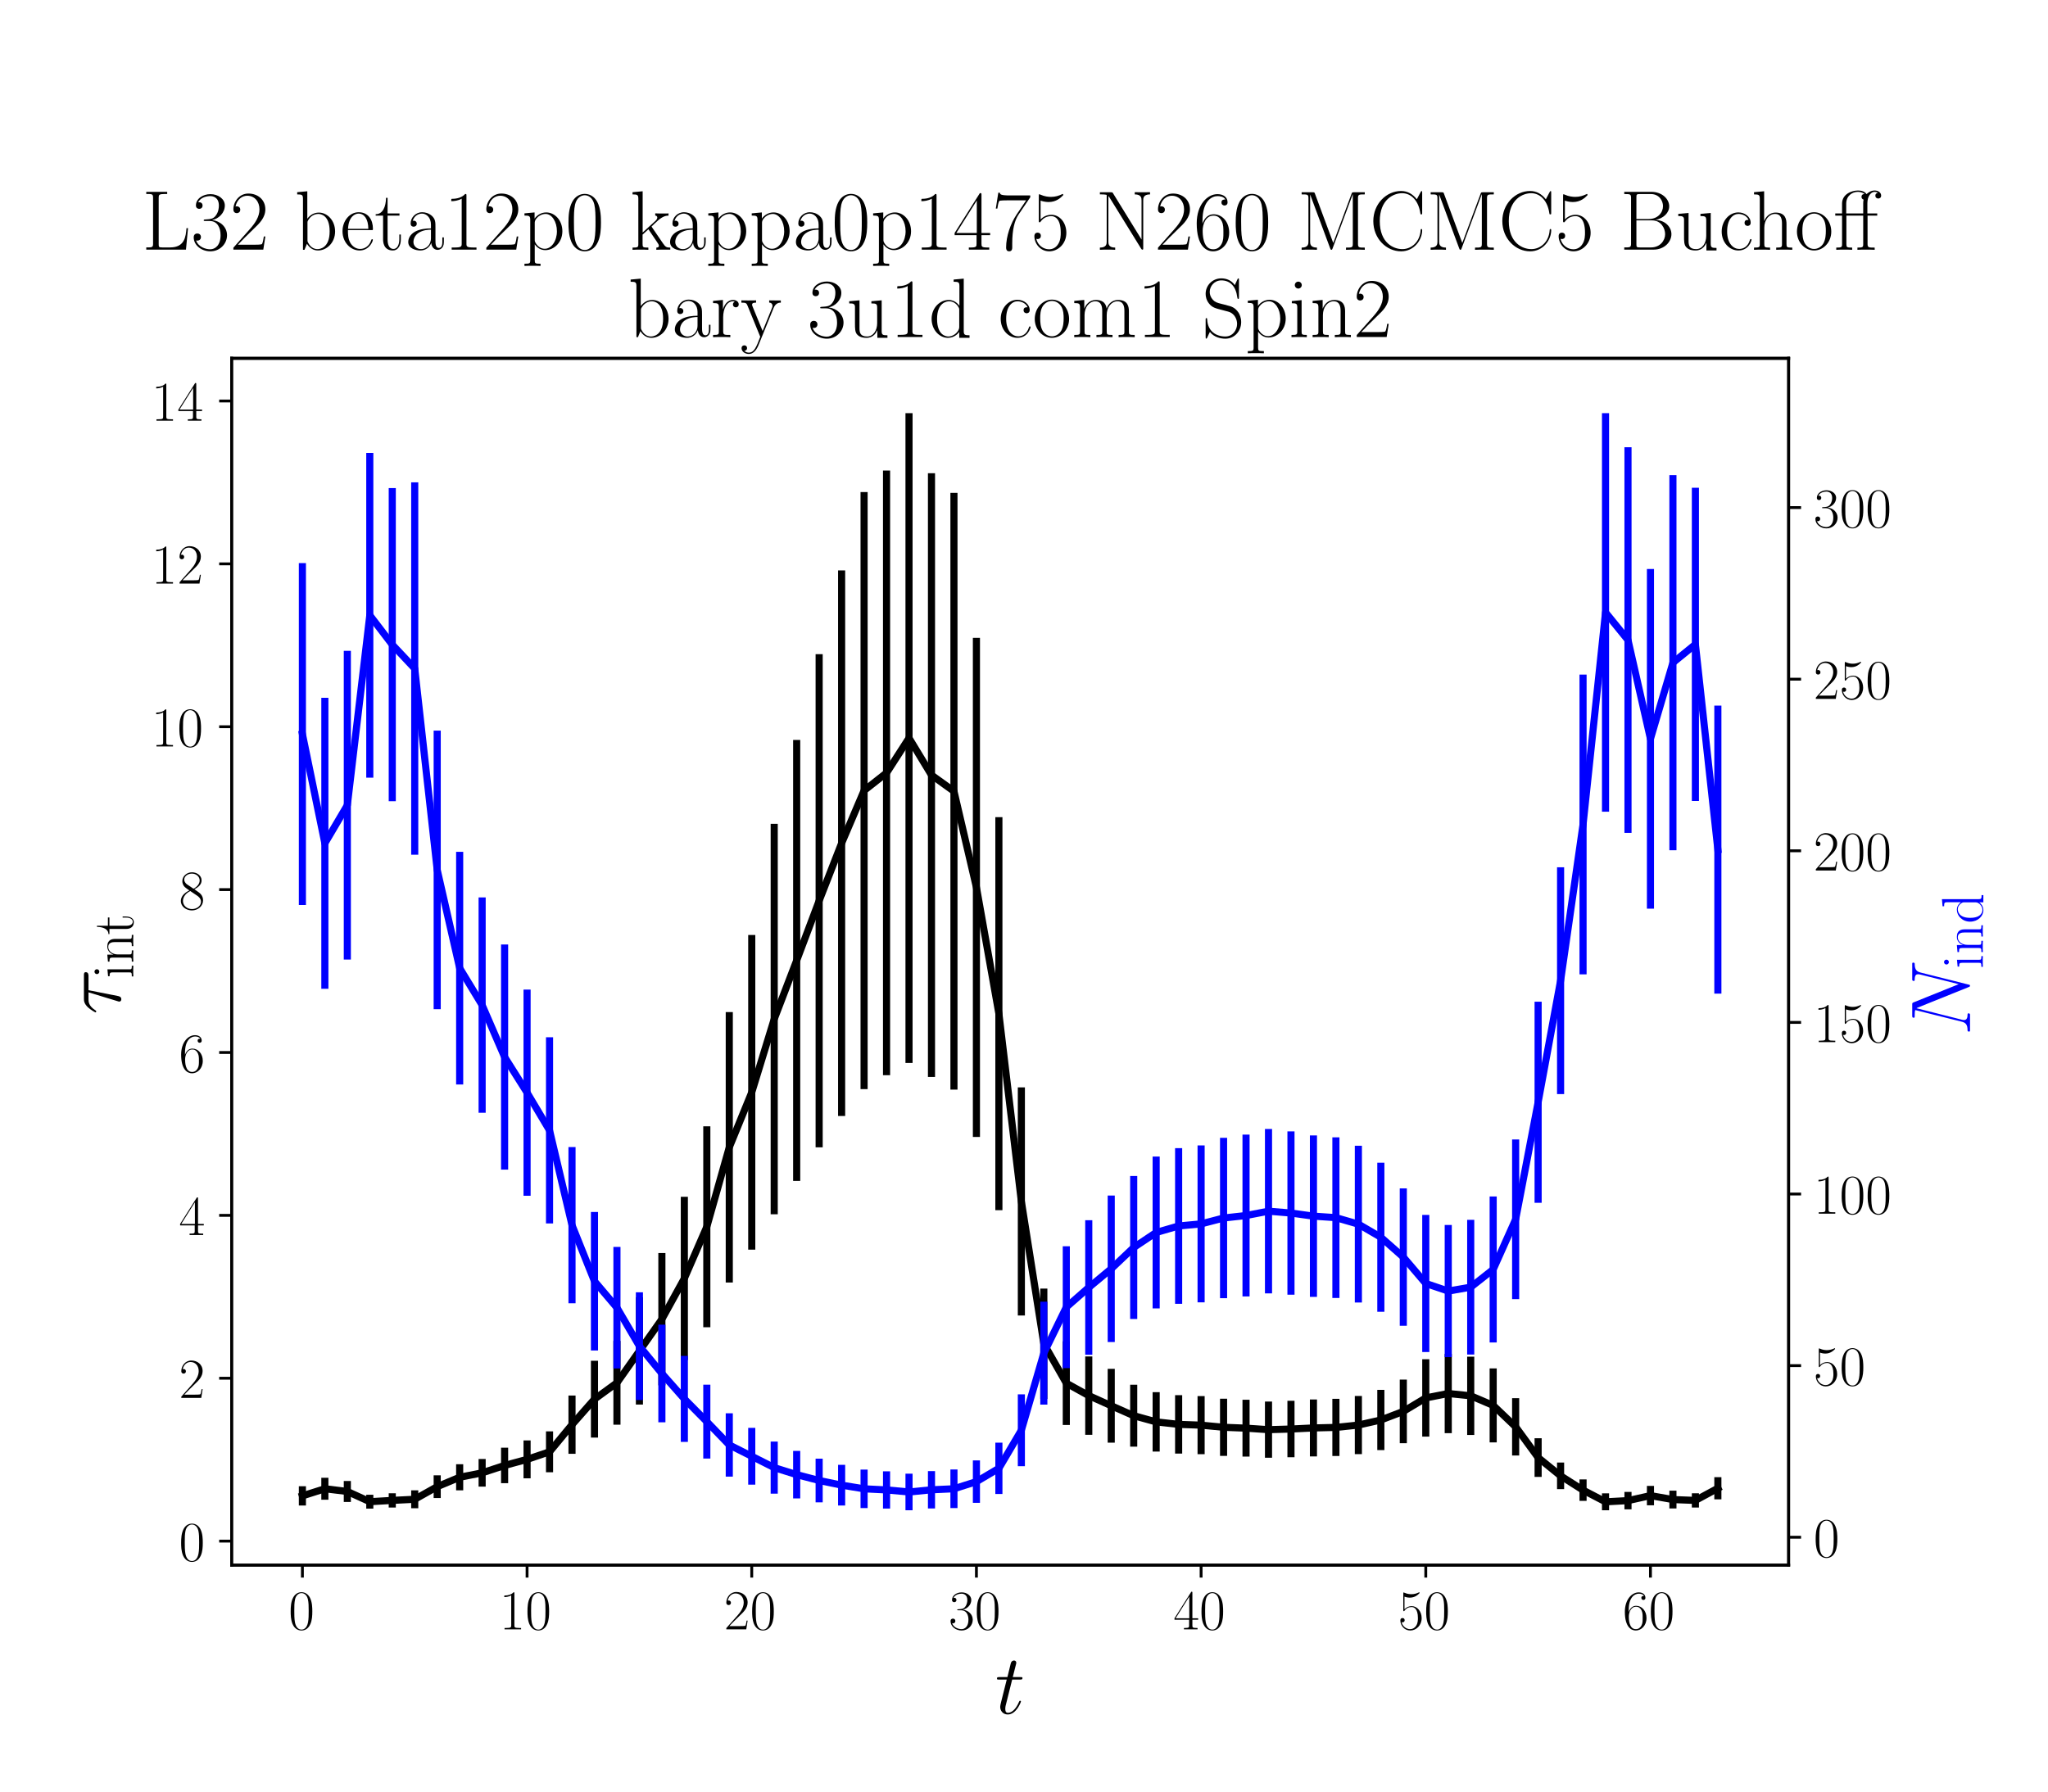 <?xml version="1.0" encoding="utf-8" standalone="no"?>
<!DOCTYPE svg PUBLIC "-//W3C//DTD SVG 1.1//EN"
  "http://www.w3.org/Graphics/SVG/1.1/DTD/svg11.dtd">
<!-- Created with matplotlib (https://matplotlib.org/) -->
<svg height="504pt" version="1.1" viewBox="0 0 576 504" width="576pt" xmlns="http://www.w3.org/2000/svg" xmlns:xlink="http://www.w3.org/1999/xlink">
 <defs>
  <style type="text/css">*{stroke-linecap:butt;stroke-linejoin:round;}</style>
 </defs>
 <g id="figure_1">
  <g id="patch_1">
   <path d="M 0 504 
L 576 504 
L 576 0 
L 0 0 
z
" style="fill:#ffffff;"/>
  </g>
  <g id="axes_1">
   <g id="patch_2">
    <path d="M 65.143 440.296 
L 503.053 440.296 
L 503.053 100.8 
L 65.143 100.8 
z
" style="fill:#ffffff;"/>
   </g>
   <g id="matplotlib.axis_1">
    <g id="xtick_1">
     <g id="line2d_1">
      <defs>
       <path d="M 0 0 
L 0 3.5 
" id="m8ffdfbc85f" style="stroke:#000000;stroke-width:0.8;"/>
      </defs>
      <g>
       <use style="stroke:#000000;stroke-width:0.8;" x="85.048" xlink:href="#m8ffdfbc85f" y="440.296"/>
      </g>
     </g>
     <g id="text_1">
      <!-- $\mathdefault{0}$ -->
      <g transform="translate(81.146 458.365)scale(0.16 -0.16)">
       <defs>
        <path d="M 42 31.641 
C 42 37.75 41.906 48.125 37.703 56.109 
C 34 63.109 28.094 65.594 22.906 65.594 
C 18.094 65.594 12 63.406 8.203 56.203 
C 4.203 48.719 3.797 39.438 3.797 31.641 
C 3.797 25.953 3.906 17.281 7 9.672 
C 11.297 -0.609 19 -2 22.906 -2 
C 27.5 -2 34.5 -0.109 38.594 9.375 
C 41.594 16.281 42 24.359 42 31.641 
z
M 22.906 -0.406 
C 16.5 -0.406 12.703 5.078 11.297 12.688 
C 10.203 18.562 10.203 27.156 10.203 32.75 
C 10.203 40.438 10.203 46.828 11.5 52.922 
C 13.406 61.391 19 64 22.906 64 
C 27 64 32.297 61.297 34.203 53.125 
C 35.5 47.438 35.594 40.734 35.594 32.75 
C 35.594 26.25 35.594 18.266 34.406 12.375 
C 32.297 1.484 26.406 -0.406 22.906 -0.406 
z
" id="CMR17-48"/>
       </defs>
       <use transform="scale(0.996)" xlink:href="#CMR17-48"/>
      </g>
     </g>
    </g>
    <g id="xtick_2">
     <g id="line2d_2">
      <g>
       <use style="stroke:#000000;stroke-width:0.8;" x="148.239" xlink:href="#m8ffdfbc85f" y="440.296"/>
      </g>
     </g>
     <g id="text_2">
      <!-- $\mathdefault{10}$ -->
      <g transform="translate(140.435 458.365)scale(0.16 -0.16)">
       <defs>
        <path d="M 26.594 63.406 
C 26.594 65.5 26.5 65.5 25.094 65.5 
C 21.203 61.188 15.297 59.797 9.703 59.797 
C 9.406 59.797 8.906 59.797 8.797 59.5 
C 8.703 59.297 8.703 59.094 8.703 57 
C 11.797 57 17 57.594 21 59.984 
L 21 7.203 
C 21 3.688 20.797 2.5 12.203 2.5 
L 9.203 2.5 
L 9.203 0 
C 14 0 19 0 23.797 0 
C 28.594 0 33.594 0 38.406 0 
L 38.406 2.5 
L 35.406 2.5 
C 26.797 2.5 26.594 3.594 26.594 7.156 
z
" id="CMR17-49"/>
       </defs>
       <use transform="scale(0.996)" xlink:href="#CMR17-49"/>
       <use transform="translate(45.69 0)scale(0.996)" xlink:href="#CMR17-48"/>
      </g>
     </g>
    </g>
    <g id="xtick_3">
     <g id="line2d_3">
      <g>
       <use style="stroke:#000000;stroke-width:0.8;" x="211.429" xlink:href="#m8ffdfbc85f" y="440.296"/>
      </g>
     </g>
     <g id="text_3">
      <!-- $\mathdefault{20}$ -->
      <g transform="translate(203.625 458.365)scale(0.16 -0.16)">
       <defs>
        <path d="M 41.703 15.453 
L 39.906 15.453 
C 38.906 8.375 38.094 7.172 37.703 6.562 
C 37.203 5.766 30 5.766 28.594 5.766 
L 9.406 5.766 
C 13 9.672 20 16.75 28.5 24.953 
C 34.594 30.734 41.703 37.531 41.703 47.422 
C 41.703 59.219 32.297 66 21.797 66 
C 10.797 66 4.094 56.312 4.094 47.344 
C 4.094 43.438 7 42.938 8.203 42.938 
C 9.203 42.938 12.203 43.547 12.203 47.031 
C 12.203 50.109 9.594 51 8.203 51 
C 7.594 51 7 50.906 6.594 50.703 
C 8.5 59.219 14.297 63.406 20.406 63.406 
C 29.094 63.406 34.797 56.516 34.797 47.422 
C 34.797 38.734 29.703 31.25 24 24.75 
L 4.094 2.281 
L 4.094 0 
L 39.297 0 
z
" id="CMR17-50"/>
       </defs>
       <use transform="scale(0.996)" xlink:href="#CMR17-50"/>
       <use transform="translate(45.69 0)scale(0.996)" xlink:href="#CMR17-48"/>
      </g>
     </g>
    </g>
    <g id="xtick_4">
     <g id="line2d_4">
      <g>
       <use style="stroke:#000000;stroke-width:0.8;" x="274.619" xlink:href="#m8ffdfbc85f" y="440.296"/>
      </g>
     </g>
     <g id="text_4">
      <!-- $\mathdefault{30}$ -->
      <g transform="translate(266.815 458.365)scale(0.16 -0.16)">
       <defs>
        <path d="M 22.094 33.703 
C 31 33.703 34.906 25.969 34.906 17.031 
C 34.906 5 28.5 0.391 22.703 0.391 
C 17.406 0.391 8.797 3.031 6.094 10.828 
C 6.594 10.625 7.094 10.625 7.594 10.625 
C 10 10.625 11.797 12.219 11.797 14.812 
C 11.797 17.703 9.594 19 7.594 19 
C 5.906 19 3.297 18.203 3.297 14.469 
C 3.297 5.234 12.297 -2 22.906 -2 
C 34 -2 42.5 6.719 42.5 16.953 
C 42.5 26.672 34.5 33.703 25 34.797 
C 32.594 36.375 39.906 43.062 39.906 52.016 
C 39.906 59.688 32 65.297 23 65.297 
C 13.906 65.297 5.906 59.828 5.906 52.016 
C 5.906 48.594 8.5 48 9.797 48 
C 11.906 48 13.703 49.297 13.703 51.891 
C 13.703 54.469 11.906 55.766 9.797 55.766 
C 9.406 55.766 8.906 55.766 8.5 55.578 
C 11.406 61.859 19.297 63 22.797 63 
C 26.297 63 32.906 61.328 32.906 51.875 
C 32.906 49.109 32.5 44.188 29.094 39.844 
C 26.094 36 22.703 36 19.406 35.688 
C 18.906 35.688 16.594 35.453 16.203 35.453 
C 15.5 35.359 15.094 35.266 15.094 34.5 
C 15.094 33.797 15.203 33.703 17.203 33.703 
z
" id="CMR17-51"/>
       </defs>
       <use transform="scale(0.996)" xlink:href="#CMR17-51"/>
       <use transform="translate(45.69 0)scale(0.996)" xlink:href="#CMR17-48"/>
      </g>
     </g>
    </g>
    <g id="xtick_5">
     <g id="line2d_5">
      <g>
       <use style="stroke:#000000;stroke-width:0.8;" x="337.81" xlink:href="#m8ffdfbc85f" y="440.296"/>
      </g>
     </g>
     <g id="text_5">
      <!-- $\mathdefault{40}$ -->
      <g transform="translate(330.006 458.365)scale(0.16 -0.16)">
       <defs>
        <path d="M 33.594 64.406 
C 33.594 66.5 33.5 66.5 31.703 66.5 
L 2 19.594 
L 2 17 
L 27.797 17 
L 27.797 7.141 
C 27.797 3.5 27.594 2.5 20.594 2.5 
L 18.703 2.5 
L 18.703 0 
C 21.906 0 27.297 0 30.703 0 
C 34.094 0 39.5 0 42.703 0 
L 42.703 2.5 
L 40.797 2.5 
C 33.797 2.5 33.594 3.5 33.594 7.141 
L 33.594 17 
L 43.797 17 
L 43.797 19.594 
L 33.594 19.594 
z
M 28.094 57.859 
L 28.094 19.594 
L 4 19.594 
z
" id="CMR17-52"/>
       </defs>
       <use transform="scale(0.996)" xlink:href="#CMR17-52"/>
       <use transform="translate(45.69 0)scale(0.996)" xlink:href="#CMR17-48"/>
      </g>
     </g>
    </g>
    <g id="xtick_6">
     <g id="line2d_6">
      <g>
       <use style="stroke:#000000;stroke-width:0.8;" x="401" xlink:href="#m8ffdfbc85f" y="440.296"/>
      </g>
     </g>
     <g id="text_6">
      <!-- $\mathdefault{50}$ -->
      <g transform="translate(393.196 458.365)scale(0.16 -0.16)">
       <defs>
        <path d="M 11.406 57.688 
C 12.406 57.281 16.5 56 20.703 56 
C 30 56 35.094 61.109 38 64.062 
C 38 64.953 38 65.5 37.406 65.5 
C 37.297 65.5 37.094 65.5 36.297 65.047 
C 32.797 63.406 28.703 62.078 23.703 62.078 
C 20.703 62.078 16.203 62.484 11.297 64.672 
C 10.203 65.172 10 65.172 9.906 65.172 
C 9.406 65.172 9.297 65.062 9.297 63.078 
L 9.297 34.422 
C 9.297 32.641 9.297 32.141 10.297 32.141 
C 10.797 32.141 11 32.344 11.5 33.031 
C 14.703 37.516 19.094 39.406 24.094 39.406 
C 27.594 39.406 35.094 37.219 35.094 20.141 
C 35.094 16.953 35.094 11.172 32.094 6.578 
C 29.594 2.484 25.703 0.391 21.406 0.391 
C 14.797 0.391 8.094 5 6.297 12.719 
C 6.703 12.609 7.5 12.422 7.906 12.422 
C 9.203 12.422 11.703 13.125 11.703 16.219 
C 11.703 18.906 9.797 20 7.906 20 
C 5.594 20 4.094 18.594 4.094 15.797 
C 4.094 7.094 11 -2 21.594 -2 
C 31.906 -2 41.703 6.875 41.703 19.75 
C 41.703 31.719 33.906 41 24.203 41 
C 19.094 41 14.797 39.109 11.406 35.531 
z
" id="CMR17-53"/>
       </defs>
       <use transform="scale(0.996)" xlink:href="#CMR17-53"/>
       <use transform="translate(45.69 0)scale(0.996)" xlink:href="#CMR17-48"/>
      </g>
     </g>
    </g>
    <g id="xtick_7">
     <g id="line2d_7">
      <g>
       <use style="stroke:#000000;stroke-width:0.8;" x="464.191" xlink:href="#m8ffdfbc85f" y="440.296"/>
      </g>
     </g>
     <g id="text_7">
      <!-- $\mathdefault{60}$ -->
      <g transform="translate(456.387 458.365)scale(0.16 -0.16)">
       <defs>
        <path d="M 10.594 34 
C 10.594 57.656 21.797 63 28.297 63 
C 30.406 63 35.5 62.641 37.5 59 
C 35.906 59 32.906 59 32.906 55.516 
C 32.906 52.828 35.094 51.922 36.5 51.922 
C 37.406 51.922 40.094 52.312 40.094 55.625 
C 40.094 61.781 35.094 65.297 28.203 65.297 
C 16.297 65.297 3.797 52.969 3.797 31 
C 3.797 3.953 15.094 -2 23.094 -2 
C 32.797 -2 42 6.672 42 20.047 
C 42 32.516 33.906 41.594 23.703 41.594 
C 17.594 41.594 13.094 37.609 10.594 30.625 
z
M 23.094 0.391 
C 10.797 0.391 10.797 18.75 10.797 22.438 
C 10.797 29.625 14.203 40 23.5 40 
C 25.203 40 30.094 40 33.406 33.125 
C 35.203 29.219 35.203 25.141 35.203 20.141 
C 35.203 14.75 35.203 10.781 33.094 6.781 
C 30.906 2.672 27.703 0.391 23.094 0.391 
z
" id="CMR17-54"/>
       </defs>
       <use transform="scale(0.996)" xlink:href="#CMR17-54"/>
       <use transform="translate(45.69 0)scale(0.996)" xlink:href="#CMR17-48"/>
      </g>
     </g>
    </g>
    <g id="text_8">
     <!-- $t$ -->
     <g transform="translate(279.871 482.069)scale(0.24 -0.24)">
      <defs>
       <path d="M 20.094 40.094 
L 29.297 40.094 
C 31.203 40.094 32.203 40.094 32.203 41.891 
C 32.203 43 31.594 43 29.594 43 
L 20.797 43 
L 24.5 57.688 
C 24.906 59.078 24.906 59.281 24.906 60 
C 24.906 61.609 23.594 62.5 22.297 62.5 
C 21.5 62.5 19.203 62.203 18.406 58.984 
L 14.5 43 
L 5.094 43 
C 3.094 43 2.203 43 2.203 41.094 
C 2.203 40.094 2.906 40.094 4.797 40.094 
L 13.703 40.094 
L 7.094 13.766 
C 6.297 10.281 6 9.281 6 7.984 
C 6 3.297 9.297 -1 14.906 -1 
C 25 -1 30.406 13.562 30.406 14.25 
C 30.406 14.859 30 15.156 29.406 15.156 
C 29.203 15.156 28.797 15.156 28.594 14.75 
C 28.5 14.656 28.406 14.547 27.703 12.953 
C 25.594 7.984 21 1 15.203 1 
C 12.203 1 12 3.5 12 5.688 
C 12 5.781 12 7.688 12.297 8.875 
z
" id="CMMI12-116"/>
      </defs>
      <use transform="scale(0.996)" xlink:href="#CMMI12-116"/>
     </g>
    </g>
   </g>
   <g id="matplotlib.axis_2">
    <g id="ytick_1">
     <g id="line2d_8">
      <defs>
       <path d="M 0 0 
L -3.5 0 
" id="m0eae865469" style="stroke:#000000;stroke-width:0.8;"/>
      </defs>
      <g>
       <use style="stroke:#000000;stroke-width:0.8;" x="65.143" xlink:href="#m0eae865469" y="433.535"/>
      </g>
     </g>
     <g id="text_9">
      <!-- $\mathdefault{0}$ -->
      <g transform="translate(50.339 439.07)scale(0.16 -0.16)">
       <use transform="scale(0.996)" xlink:href="#CMR17-48"/>
      </g>
     </g>
    </g>
    <g id="ytick_2">
     <g id="line2d_9">
      <g>
       <use style="stroke:#000000;stroke-width:0.8;" x="65.143" xlink:href="#m0eae865469" y="387.717"/>
      </g>
     </g>
     <g id="text_10">
      <!-- $\mathdefault{2}$ -->
      <g transform="translate(50.339 393.252)scale(0.16 -0.16)">
       <use transform="scale(0.996)" xlink:href="#CMR17-50"/>
      </g>
     </g>
    </g>
    <g id="ytick_3">
     <g id="line2d_10">
      <g>
       <use style="stroke:#000000;stroke-width:0.8;" x="65.143" xlink:href="#m0eae865469" y="341.899"/>
      </g>
     </g>
     <g id="text_11">
      <!-- $\mathdefault{4}$ -->
      <g transform="translate(50.339 347.434)scale(0.16 -0.16)">
       <use transform="scale(0.996)" xlink:href="#CMR17-52"/>
      </g>
     </g>
    </g>
    <g id="ytick_4">
     <g id="line2d_11">
      <g>
       <use style="stroke:#000000;stroke-width:0.8;" x="65.143" xlink:href="#m0eae865469" y="296.081"/>
      </g>
     </g>
     <g id="text_12">
      <!-- $\mathdefault{6}$ -->
      <g transform="translate(50.339 301.616)scale(0.16 -0.16)">
       <use transform="scale(0.996)" xlink:href="#CMR17-54"/>
      </g>
     </g>
    </g>
    <g id="ytick_5">
     <g id="line2d_12">
      <g>
       <use style="stroke:#000000;stroke-width:0.8;" x="65.143" xlink:href="#m0eae865469" y="250.263"/>
      </g>
     </g>
     <g id="text_13">
      <!-- $\mathdefault{8}$ -->
      <g transform="translate(50.339 255.798)scale(0.16 -0.16)">
       <defs>
        <path d="M 27.203 35.375 
C 33.5 38.547 39.906 43.328 39.906 50.984 
C 39.906 60.016 31.094 65.297 23 65.297 
C 13.906 65.297 5.906 58.734 5.906 49.688 
C 5.906 47.203 6.5 42.922 10.406 39.141 
C 11.406 38.156 15.594 35.172 18.297 33.281 
C 13.797 30.984 3.297 25.531 3.297 14.594 
C 3.297 4.359 13.094 -2 22.797 -2 
C 33.5 -2 42.5 5.656 42.5 15.781 
C 42.5 24.844 36.406 29.016 32.406 31.703 
z
M 14.094 44.094 
C 13.297 44.594 9.297 47.672 9.297 52.359 
C 9.297 58.422 15.594 63 22.797 63 
C 30.703 63 36.5 57.438 36.5 50.969 
C 36.5 41.703 26.094 36.422 25.594 36.422 
C 25.5 36.422 25.406 36.422 24.594 37.031 
z
M 32.5 23.734 
C 34 22.641 38.797 19.375 38.797 13.297 
C 38.797 5.953 31.406 0.391 23 0.391 
C 13.906 0.391 7 6.844 7 14.688 
C 7 22.547 13.094 29.094 20 32.188 
z
" id="CMR17-56"/>
       </defs>
       <use transform="scale(0.996)" xlink:href="#CMR17-56"/>
      </g>
     </g>
    </g>
    <g id="ytick_6">
     <g id="line2d_13">
      <g>
       <use style="stroke:#000000;stroke-width:0.8;" x="65.143" xlink:href="#m0eae865469" y="204.446"/>
      </g>
     </g>
     <g id="text_14">
      <!-- $\mathdefault{10}$ -->
      <g transform="translate(42.535 209.98)scale(0.16 -0.16)">
       <use transform="scale(0.996)" xlink:href="#CMR17-49"/>
       <use transform="translate(45.69 0)scale(0.996)" xlink:href="#CMR17-48"/>
      </g>
     </g>
    </g>
    <g id="ytick_7">
     <g id="line2d_14">
      <g>
       <use style="stroke:#000000;stroke-width:0.8;" x="65.143" xlink:href="#m0eae865469" y="158.628"/>
      </g>
     </g>
     <g id="text_15">
      <!-- $\mathdefault{12}$ -->
      <g transform="translate(42.535 164.162)scale(0.16 -0.16)">
       <use transform="scale(0.996)" xlink:href="#CMR17-49"/>
       <use transform="translate(45.69 0)scale(0.996)" xlink:href="#CMR17-50"/>
      </g>
     </g>
    </g>
    <g id="ytick_8">
     <g id="line2d_15">
      <g>
       <use style="stroke:#000000;stroke-width:0.8;" x="65.143" xlink:href="#m0eae865469" y="112.81"/>
      </g>
     </g>
     <g id="text_16">
      <!-- $\mathdefault{14}$ -->
      <g transform="translate(42.535 118.344)scale(0.16 -0.16)">
       <use transform="scale(0.996)" xlink:href="#CMR17-49"/>
       <use transform="translate(45.69 0)scale(0.996)" xlink:href="#CMR17-52"/>
      </g>
     </g>
    </g>
    <g id="text_17">
     <!-- $\tau_{\rm int}$ -->
     <g transform="translate(33.884 285.419)rotate(-90)scale(0.24 -0.24)">
      <defs>
       <path d="M 28.703 37.625 
L 45.297 37.625 
C 46.594 37.625 49.906 37.625 49.906 40.812 
C 49.906 43 48 43 46.203 43 
L 18.703 43 
C 16.406 43 13 43 8.406 38.125 
C 5.797 35.234 2.594 29.953 2.594 29.359 
C 2.594 28.766 3.094 28.562 3.703 28.562 
C 4.406 28.562 4.5 28.859 5 29.453 
C 10.203 37.625 15.406 37.625 17.906 37.625 
L 26.203 37.625 
L 15.797 3.484 
C 15.297 1.984 15.297 1.781 15.297 1.484 
C 15.297 0.391 16 -1 18 -1 
C 21.094 -1 21.594 1.688 21.906 3.172 
z
" id="CMMI12-28"/>
       <path d="M 15.5 61.078 
C 15.5 63.266 13.703 65.156 11.406 65.156 
C 9.203 65.156 7.297 63.375 7.297 61.078 
C 7.297 58.891 9.094 57 11.406 57 
C 13.594 57 15.5 58.797 15.5 61.078 
z
M 3.797 42.281 
L 3.797 39.703 
C 9.406 39.703 10.203 39.094 10.203 34.328 
L 10.203 6.672 
C 10.203 2.875 9.797 2.391 3.406 2.391 
L 3.406 -0.203 
C 5.797 0 10.094 0 12.594 0 
C 15 0 19.094 0 21.406 -0.203 
L 21.406 2.391 
C 15.5 2.391 15.297 2.984 15.297 6.562 
L 15.297 43.375 
z
" id="CMR17-105"/>
       <path d="M 41.5 30.203 
C 41.5 35.297 40.5 43.594 28.703 43.594 
C 20.797 43.594 16.703 37.5 15.203 33.5 
L 15.094 33.5 
L 15.094 43.594 
L 3.297 42.5 
L 3.297 39.906 
C 9.203 39.906 10.094 39.297 10.094 34.5 
L 10.094 6.688 
C 10.094 2.875 9.703 2.391 3.297 2.391 
L 3.297 -0.203 
C 5.703 0 10.094 0 12.703 0 
C 15.297 0 19.797 0 22.203 -0.203 
L 22.203 2.391 
C 15.797 2.391 15.406 2.781 15.406 6.688 
L 15.406 25.906 
C 15.406 35.109 21 42 28 42 
C 35.406 42 36.203 35.406 36.203 30.594 
L 36.203 6.688 
C 36.203 2.875 35.797 2.391 29.406 2.391 
L 29.406 -0.203 
C 31.797 0 36.203 0 38.797 0 
C 41.406 0 45.906 0 48.297 -0.203 
L 48.297 2.391 
C 41.906 2.391 41.5 2.781 41.5 6.688 
z
" id="CMR17-110"/>
       <path d="M 15.094 40 
L 29.094 40 
L 29.094 42.578 
L 15.094 42.578 
L 15.094 61 
L 13.297 61 
C 13.094 50.703 9.594 41.688 1.094 41.688 
L 1.094 40 
L 9.797 40 
L 9.797 12.047 
C 9.797 10.156 9.797 -1 21.406 -1 
C 27.297 -1 30.703 4.781 30.703 12.141 
L 30.703 17.812 
L 28.906 17.812 
L 28.906 12.234 
C 28.906 5.375 26.203 0.797 22 0.797 
C 19.094 0.797 15.094 2.781 15.094 11.844 
z
" id="CMR17-116"/>
      </defs>
      <use transform="scale(0.996)" xlink:href="#CMMI12-28"/>
      <use transform="translate(42.364 -14.944)scale(0.697)" xlink:href="#CMR17-105"/>
      <use transform="translate(59.773 -14.944)scale(0.697)" xlink:href="#CMR17-110"/>
      <use transform="translate(93.578 -14.944)scale(0.697)" xlink:href="#CMR17-116"/>
     </g>
    </g>
   </g>
   <g id="LineCollection_1">
    <path clip-path="url(#pc25179d086)" d="M 85.048 423.518 
L 85.048 418.101 
" style="fill:none;stroke:#000000;stroke-width:2;"/>
    <path clip-path="url(#pc25179d086)" d="M 91.367 421.894 
L 91.367 415.718 
" style="fill:none;stroke:#000000;stroke-width:2;"/>
    <path clip-path="url(#pc25179d086)" d="M 97.686 422.517 
L 97.686 416.628 
" style="fill:none;stroke:#000000;stroke-width:2;"/>
    <path clip-path="url(#pc25179d086)" d="M 104.005 424.401 
L 104.005 420.496 
" style="fill:none;stroke:#000000;stroke-width:2;"/>
    <path clip-path="url(#pc25179d086)" d="M 110.324 424.093 
L 110.324 420.075 
" style="fill:none;stroke:#000000;stroke-width:2;"/>
    <path clip-path="url(#pc25179d086)" d="M 116.643 424.291 
L 116.643 419.247 
" style="fill:none;stroke:#000000;stroke-width:2;"/>
    <path clip-path="url(#pc25179d086)" d="M 122.962 421.415 
L 122.962 415.022 
" style="fill:none;stroke:#000000;stroke-width:2;"/>
    <path clip-path="url(#pc25179d086)" d="M 129.281 419.246 
L 129.281 411.903 
" style="fill:none;stroke:#000000;stroke-width:2;"/>
    <path clip-path="url(#pc25179d086)" d="M 135.6 418.214 
L 135.6 410.44 
" style="fill:none;stroke:#000000;stroke-width:2;"/>
    <path clip-path="url(#pc25179d086)" d="M 141.92 417.238 
L 141.92 407.26 
" style="fill:none;stroke:#000000;stroke-width:2;"/>
    <path clip-path="url(#pc25179d086)" d="M 148.239 415.876 
L 148.239 405.21 
" style="fill:none;stroke:#000000;stroke-width:2;"/>
    <path clip-path="url(#pc25179d086)" d="M 154.558 414.161 
L 154.558 402.664 
" style="fill:none;stroke:#000000;stroke-width:2;"/>
    <path clip-path="url(#pc25179d086)" d="M 160.877 408.977 
L 160.877 392.584 
" style="fill:none;stroke:#000000;stroke-width:2;"/>
    <path clip-path="url(#pc25179d086)" d="M 167.196 404.407 
L 167.196 382.802 
" style="fill:none;stroke:#000000;stroke-width:2;"/>
    <path clip-path="url(#pc25179d086)" d="M 173.515 400.793 
L 173.515 377.213 
" style="fill:none;stroke:#000000;stroke-width:2;"/>
    <path clip-path="url(#pc25179d086)" d="M 179.834 395.123 
L 179.834 364.965 
" style="fill:none;stroke:#000000;stroke-width:2;"/>
    <path clip-path="url(#pc25179d086)" d="M 186.153 389.718 
L 186.153 352.504 
" style="fill:none;stroke:#000000;stroke-width:2;"/>
    <path clip-path="url(#pc25179d086)" d="M 192.472 382.598 
L 192.472 336.68 
" style="fill:none;stroke:#000000;stroke-width:2;"/>
    <path clip-path="url(#pc25179d086)" d="M 198.791 373.369 
L 198.791 316.842 
" style="fill:none;stroke:#000000;stroke-width:2;"/>
    <path clip-path="url(#pc25179d086)" d="M 205.11 360.794 
L 205.11 284.712 
" style="fill:none;stroke:#000000;stroke-width:2;"/>
    <path clip-path="url(#pc25179d086)" d="M 211.429 351.551 
L 211.429 263.031 
" style="fill:none;stroke:#000000;stroke-width:2;"/>
    <path clip-path="url(#pc25179d086)" d="M 217.748 341.592 
L 217.748 231.755 
" style="fill:none;stroke:#000000;stroke-width:2;"/>
    <path clip-path="url(#pc25179d086)" d="M 224.067 332.203 
L 224.067 208.165 
" style="fill:none;stroke:#000000;stroke-width:2;"/>
    <path clip-path="url(#pc25179d086)" d="M 230.386 322.757 
L 230.386 184.035 
" style="fill:none;stroke:#000000;stroke-width:2;"/>
    <path clip-path="url(#pc25179d086)" d="M 236.705 313.943 
L 236.705 160.47 
" style="fill:none;stroke:#000000;stroke-width:2;"/>
    <path clip-path="url(#pc25179d086)" d="M 243.024 306.379 
L 243.024 138.417 
" style="fill:none;stroke:#000000;stroke-width:2;"/>
    <path clip-path="url(#pc25179d086)" d="M 249.343 302.47 
L 249.343 132.374 
" style="fill:none;stroke:#000000;stroke-width:2;"/>
    <path clip-path="url(#pc25179d086)" d="M 255.662 299.022 
L 255.662 116.232 
" style="fill:none;stroke:#000000;stroke-width:2;"/>
    <path clip-path="url(#pc25179d086)" d="M 261.981 302.961 
L 261.981 133.126 
" style="fill:none;stroke:#000000;stroke-width:2;"/>
    <path clip-path="url(#pc25179d086)" d="M 268.3 306.531 
L 268.3 138.654 
" style="fill:none;stroke:#000000;stroke-width:2;"/>
    <path clip-path="url(#pc25179d086)" d="M 274.619 319.838 
L 274.619 179.43 
" style="fill:none;stroke:#000000;stroke-width:2;"/>
    <path clip-path="url(#pc25179d086)" d="M 280.938 340.445 
L 280.938 229.881 
" style="fill:none;stroke:#000000;stroke-width:2;"/>
    <path clip-path="url(#pc25179d086)" d="M 287.258 370.071 
L 287.258 305.901 
" style="fill:none;stroke:#000000;stroke-width:2;"/>
    <path clip-path="url(#pc25179d086)" d="M 293.577 393.525 
L 293.577 362.491 
" style="fill:none;stroke:#000000;stroke-width:2;"/>
    <path clip-path="url(#pc25179d086)" d="M 299.896 400.873 
L 299.896 377.335 
" style="fill:none;stroke:#000000;stroke-width:2;"/>
    <path clip-path="url(#pc25179d086)" d="M 306.215 403.628 
L 306.215 381.585 
" style="fill:none;stroke:#000000;stroke-width:2;"/>
    <path clip-path="url(#pc25179d086)" d="M 312.534 405.846 
L 312.534 385.07 
" style="fill:none;stroke:#000000;stroke-width:2;"/>
    <path clip-path="url(#pc25179d086)" d="M 318.853 406.963 
L 318.853 389.547 
" style="fill:none;stroke:#000000;stroke-width:2;"/>
    <path clip-path="url(#pc25179d086)" d="M 325.172 408.351 
L 325.172 391.635 
" style="fill:none;stroke:#000000;stroke-width:2;"/>
    <path clip-path="url(#pc25179d086)" d="M 331.491 408.909 
L 331.491 392.481 
" style="fill:none;stroke:#000000;stroke-width:2;"/>
    <path clip-path="url(#pc25179d086)" d="M 337.81 409.084 
L 337.81 392.747 
" style="fill:none;stroke:#000000;stroke-width:2;"/>
    <path clip-path="url(#pc25179d086)" d="M 344.129 409.558 
L 344.129 393.47 
" style="fill:none;stroke:#000000;stroke-width:2;"/>
    <path clip-path="url(#pc25179d086)" d="M 350.448 409.755 
L 350.448 393.77 
" style="fill:none;stroke:#000000;stroke-width:2;"/>
    <path clip-path="url(#pc25179d086)" d="M 356.767 410.089 
L 356.767 394.281 
" style="fill:none;stroke:#000000;stroke-width:2;"/>
    <path clip-path="url(#pc25179d086)" d="M 363.086 409.947 
L 363.086 394.064 
" style="fill:none;stroke:#000000;stroke-width:2;"/>
    <path clip-path="url(#pc25179d086)" d="M 369.405 409.706 
L 369.405 393.696 
" style="fill:none;stroke:#000000;stroke-width:2;"/>
    <path clip-path="url(#pc25179d086)" d="M 375.724 409.588 
L 375.724 393.514 
" style="fill:none;stroke:#000000;stroke-width:2;"/>
    <path clip-path="url(#pc25179d086)" d="M 382.043 409.063 
L 382.043 392.715 
" style="fill:none;stroke:#000000;stroke-width:2;"/>
    <path clip-path="url(#pc25179d086)" d="M 388.362 407.926 
L 388.362 390.994 
" style="fill:none;stroke:#000000;stroke-width:2;"/>
    <path clip-path="url(#pc25179d086)" d="M 394.681 405.994 
L 394.681 388.103 
" style="fill:none;stroke:#000000;stroke-width:2;"/>
    <path clip-path="url(#pc25179d086)" d="M 401 404.135 
L 401 382.376 
" style="fill:none;stroke:#000000;stroke-width:2;"/>
    <path clip-path="url(#pc25179d086)" d="M 407.319 403.163 
L 407.319 380.861 
" style="fill:none;stroke:#000000;stroke-width:2;"/>
    <path clip-path="url(#pc25179d086)" d="M 413.638 403.669 
L 413.638 381.648 
" style="fill:none;stroke:#000000;stroke-width:2;"/>
    <path clip-path="url(#pc25179d086)" d="M 419.957 405.769 
L 419.957 384.948 
" style="fill:none;stroke:#000000;stroke-width:2;"/>
    <path clip-path="url(#pc25179d086)" d="M 426.276 409.458 
L 426.276 393.316 
" style="fill:none;stroke:#000000;stroke-width:2;"/>
    <path clip-path="url(#pc25179d086)" d="M 432.596 415.468 
L 432.596 404.602 
" style="fill:none;stroke:#000000;stroke-width:2;"/>
    <path clip-path="url(#pc25179d086)" d="M 438.915 418.911 
L 438.915 411.428 
" style="fill:none;stroke:#000000;stroke-width:2;"/>
    <path clip-path="url(#pc25179d086)" d="M 445.234 422.21 
L 445.234 416.179 
" style="fill:none;stroke:#000000;stroke-width:2;"/>
    <path clip-path="url(#pc25179d086)" d="M 451.553 424.864 
L 451.553 420.101 
" style="fill:none;stroke:#000000;stroke-width:2;"/>
    <path clip-path="url(#pc25179d086)" d="M 457.872 424.591 
L 457.872 419.694 
" style="fill:none;stroke:#000000;stroke-width:2;"/>
    <path clip-path="url(#pc25179d086)" d="M 464.191 423.456 
L 464.191 418.01 
" style="fill:none;stroke:#000000;stroke-width:2;"/>
    <path clip-path="url(#pc25179d086)" d="M 470.51 424.354 
L 470.51 419.341 
" style="fill:none;stroke:#000000;stroke-width:2;"/>
    <path clip-path="url(#pc25179d086)" d="M 476.829 424.096 
L 476.829 420.079 
" style="fill:none;stroke:#000000;stroke-width:2;"/>
    <path clip-path="url(#pc25179d086)" d="M 483.148 421.783 
L 483.148 415.557 
" style="fill:none;stroke:#000000;stroke-width:2;"/>
   </g>
   <g id="line2d_16">
    <path clip-path="url(#pc25179d086)" d="M 85.048 420.809 
L 91.367 418.806 
L 97.686 419.572 
L 104.005 422.448 
L 110.324 422.084 
L 116.643 421.769 
L 122.962 418.219 
L 129.281 415.574 
L 135.6 414.327 
L 141.92 412.249 
L 148.239 410.543 
L 154.558 408.413 
L 160.877 400.781 
L 167.196 393.605 
L 173.515 389.003 
L 179.834 380.044 
L 186.153 371.111 
L 192.472 359.639 
L 198.791 345.105 
L 205.11 322.753 
L 211.429 307.291 
L 217.748 286.674 
L 224.067 270.184 
L 230.386 253.396 
L 236.705 237.207 
L 243.024 222.398 
L 249.343 217.422 
L 255.662 207.627 
L 261.981 218.043 
L 268.3 222.592 
L 274.619 249.634 
L 280.938 285.163 
L 287.258 337.986 
L 293.577 378.008 
L 299.896 389.104 
L 306.215 392.607 
L 312.534 395.458 
L 318.853 398.255 
L 325.172 399.993 
L 331.491 400.695 
L 337.81 400.915 
L 344.129 401.514 
L 350.448 401.762 
L 356.767 402.185 
L 363.086 402.006 
L 369.405 401.701 
L 375.724 401.551 
L 382.043 400.889 
L 388.362 399.46 
L 394.681 397.049 
L 401 393.255 
L 407.319 392.012 
L 413.638 392.658 
L 419.957 395.359 
L 426.276 401.387 
L 432.596 410.035 
L 438.915 415.17 
L 445.234 419.195 
L 451.553 422.483 
L 457.872 422.143 
L 464.191 420.733 
L 470.51 421.848 
L 476.829 422.087 
L 483.148 418.67 
" style="fill:none;stroke:#000000;stroke-linecap:square;stroke-width:2;"/>
   </g>
   <g id="patch_3">
    <path d="M 65.143 440.296 
L 65.143 100.8 
" style="fill:none;stroke:#000000;stroke-linecap:square;stroke-linejoin:miter;stroke-width:0.8;"/>
   </g>
   <g id="patch_4">
    <path d="M 503.053 440.296 
L 503.053 100.8 
" style="fill:none;stroke:#000000;stroke-linecap:square;stroke-linejoin:miter;stroke-width:0.8;"/>
   </g>
   <g id="patch_5">
    <path d="M 65.143 440.296 
L 503.053 440.296 
" style="fill:none;stroke:#000000;stroke-linecap:square;stroke-linejoin:miter;stroke-width:0.8;"/>
   </g>
   <g id="patch_6">
    <path d="M 65.143 100.8 
L 503.053 100.8 
" style="fill:none;stroke:#000000;stroke-linecap:square;stroke-linejoin:miter;stroke-width:0.8;"/>
   </g>
  </g>
  <g id="axes_2">
   <g id="matplotlib.axis_3">
    <g id="ytick_9">
     <g id="line2d_17">
      <defs>
       <path d="M 0 0 
L 3.5 0 
" id="m0013713afc" style="stroke:#000000;stroke-width:0.8;"/>
      </defs>
      <g>
       <use style="stroke:#000000;stroke-width:0.8;" x="503.053" xlink:href="#m0013713afc" y="432.443"/>
      </g>
     </g>
     <g id="text_18">
      <!-- $\mathdefault{0}$ -->
      <g transform="translate(510.053 437.978)scale(0.16 -0.16)">
       <use transform="scale(0.996)" xlink:href="#CMR17-48"/>
      </g>
     </g>
    </g>
    <g id="ytick_10">
     <g id="line2d_18">
      <g>
       <use style="stroke:#000000;stroke-width:0.8;" x="503.053" xlink:href="#m0013713afc" y="384.168"/>
      </g>
     </g>
     <g id="text_19">
      <!-- $\mathdefault{50}$ -->
      <g transform="translate(510.053 389.703)scale(0.16 -0.16)">
       <use transform="scale(0.996)" xlink:href="#CMR17-53"/>
       <use transform="translate(45.69 0)scale(0.996)" xlink:href="#CMR17-48"/>
      </g>
     </g>
    </g>
    <g id="ytick_11">
     <g id="line2d_19">
      <g>
       <use style="stroke:#000000;stroke-width:0.8;" x="503.053" xlink:href="#m0013713afc" y="335.893"/>
      </g>
     </g>
     <g id="text_20">
      <!-- $\mathdefault{100}$ -->
      <g transform="translate(510.053 341.428)scale(0.16 -0.16)">
       <use transform="scale(0.996)" xlink:href="#CMR17-49"/>
       <use transform="translate(45.69 0)scale(0.996)" xlink:href="#CMR17-48"/>
       <use transform="translate(91.381 0)scale(0.996)" xlink:href="#CMR17-48"/>
      </g>
     </g>
    </g>
    <g id="ytick_12">
     <g id="line2d_20">
      <g>
       <use style="stroke:#000000;stroke-width:0.8;" x="503.053" xlink:href="#m0013713afc" y="287.618"/>
      </g>
     </g>
     <g id="text_21">
      <!-- $\mathdefault{150}$ -->
      <g transform="translate(510.053 293.153)scale(0.16 -0.16)">
       <use transform="scale(0.996)" xlink:href="#CMR17-49"/>
       <use transform="translate(45.69 0)scale(0.996)" xlink:href="#CMR17-53"/>
       <use transform="translate(91.381 0)scale(0.996)" xlink:href="#CMR17-48"/>
      </g>
     </g>
    </g>
    <g id="ytick_13">
     <g id="line2d_21">
      <g>
       <use style="stroke:#000000;stroke-width:0.8;" x="503.053" xlink:href="#m0013713afc" y="239.343"/>
      </g>
     </g>
     <g id="text_22">
      <!-- $\mathdefault{200}$ -->
      <g transform="translate(510.053 244.878)scale(0.16 -0.16)">
       <use transform="scale(0.996)" xlink:href="#CMR17-50"/>
       <use transform="translate(45.69 0)scale(0.996)" xlink:href="#CMR17-48"/>
       <use transform="translate(91.381 0)scale(0.996)" xlink:href="#CMR17-48"/>
      </g>
     </g>
    </g>
    <g id="ytick_14">
     <g id="line2d_22">
      <g>
       <use style="stroke:#000000;stroke-width:0.8;" x="503.053" xlink:href="#m0013713afc" y="191.068"/>
      </g>
     </g>
     <g id="text_23">
      <!-- $\mathdefault{250}$ -->
      <g transform="translate(510.053 196.603)scale(0.16 -0.16)">
       <use transform="scale(0.996)" xlink:href="#CMR17-50"/>
       <use transform="translate(45.69 0)scale(0.996)" xlink:href="#CMR17-53"/>
       <use transform="translate(91.381 0)scale(0.996)" xlink:href="#CMR17-48"/>
      </g>
     </g>
    </g>
    <g id="ytick_15">
     <g id="line2d_23">
      <g>
       <use style="stroke:#000000;stroke-width:0.8;" x="503.053" xlink:href="#m0013713afc" y="142.793"/>
      </g>
     </g>
     <g id="text_24">
      <!-- $\mathdefault{300}$ -->
      <g transform="translate(510.053 148.328)scale(0.16 -0.16)">
       <use transform="scale(0.996)" xlink:href="#CMR17-51"/>
       <use transform="translate(45.69 0)scale(0.996)" xlink:href="#CMR17-48"/>
       <use transform="translate(91.381 0)scale(0.996)" xlink:href="#CMR17-48"/>
      </g>
     </g>
    </g>
    <g id="text_25">
     <!-- $N_{\rm ind}$ -->
     <g style="fill:#0000ff;" transform="translate(554.069 291.302)rotate(-90)scale(0.24 -0.24)">
      <defs>
       <path d="M 74 57.781 
C 75.094 62.094 76.703 65.094 84.297 65.094 
C 84.594 65.094 85.797 65.094 85.797 66.859 
C 85.797 68 84.906 68 84.5 68 
C 82.5 68 77.406 68 75.406 68 
L 70.594 68 
C 69.203 68 67.406 68 66 68 
C 65.406 68 64.203 68 64.203 66.094 
C 64.203 65.094 65 65.094 65.703 65.094 
C 71.703 65.094 72.094 62.797 72.094 60.984 
C 72.094 60.094 72 59.781 71.703 58.391 
L 60.406 13.281 
L 39 66.391 
C 38.297 68 38.203 68 36 68 
L 23.797 68 
C 21.797 68 20.906 68 20.906 66.094 
C 20.906 65.094 21.594 65.094 23.5 65.094 
C 24 65.094 29.906 65.094 29.906 64.297 
C 29.906 64.094 29.703 63.297 29.594 63 
L 16.297 9.922 
C 15.094 5 12.703 2.906 6.094 2.906 
C 5.594 2.906 4.594 2.906 4.594 1.047 
C 4.594 0 5.594 0 5.906 0 
C 7.906 0 13 0 15 0 
L 19.797 0 
C 21.203 0 22.906 0 24.297 0 
C 25 0 26.094 0 26.094 1.906 
C 26.094 2.812 25.094 2.906 24.703 2.906 
C 21.406 2.906 18.203 3.5 18.203 7.094 
C 18.203 7.891 18.406 8.781 18.594 9.578 
L 32.094 63 
C 32.703 62 32.703 61.812 33.094 60.906 
L 56.906 1.797 
C 57.406 0.594 57.594 0 58.5 0 
C 59.5 0 59.594 0.297 60 2 
z
" id="CMMI12-78"/>
       <path d="M 29.203 67.594 
L 29.203 65 
C 35.094 65 36 64.406 36 59.688 
L 36 36.641 
C 35.594 37.141 31.5 43.594 23.406 43.594 
C 13.203 43.594 3.297 34.5 3.297 21.312 
C 3.297 8.203 12.594 -1 22.406 -1 
C 30.906 -1 35.297 5.266 35.797 5.938 
L 35.797 -0.984 
L 47.906 -0.984 
L 47.906 2 
C 42 2 41.094 2.594 41.094 7.391 
L 41.094 68.688 
z
M 35.797 11.797 
C 35.797 8.797 34 6.094 31.703 4.094 
C 28.297 1.094 24.906 0.594 23 0.594 
C 20.094 0.594 9.703 2.094 9.703 21.188 
C 9.703 40.812 21.297 42 23.906 42 
C 28.5 42 32.203 39.406 34.5 35.797 
C 35.797 33.703 35.797 33.406 35.797 31.609 
z
" id="CMR17-100"/>
      </defs>
      <use transform="scale(0.996)" xlink:href="#CMMI12-78"/>
      <use transform="translate(78.115 -14.944)scale(0.697)" xlink:href="#CMR17-105"/>
      <use transform="translate(95.525 -14.944)scale(0.697)" xlink:href="#CMR17-110"/>
      <use transform="translate(131.151 -14.944)scale(0.697)" xlink:href="#CMR17-100"/>
     </g>
    </g>
   </g>
   <g id="LineCollection_2">
    <path clip-path="url(#pc25179d086)" d="M 85.048 254.585 
L 85.048 158.405 
" style="fill:none;stroke:#0000ff;stroke-width:2;"/>
    <path clip-path="url(#pc25179d086)" d="M 91.367 278.153 
L 91.367 196.296 
" style="fill:none;stroke:#0000ff;stroke-width:2;"/>
    <path clip-path="url(#pc25179d086)" d="M 97.686 269.94 
L 97.686 183.09 
" style="fill:none;stroke:#0000ff;stroke-width:2;"/>
    <path clip-path="url(#pc25179d086)" d="M 104.005 218.766 
L 104.005 127.414 
" style="fill:none;stroke:#0000ff;stroke-width:2;"/>
    <path clip-path="url(#pc25179d086)" d="M 110.324 225.396 
L 110.324 137.304 
" style="fill:none;stroke:#0000ff;stroke-width:2;"/>
    <path clip-path="url(#pc25179d086)" d="M 116.643 240.447 
L 116.643 135.684 
" style="fill:none;stroke:#0000ff;stroke-width:2;"/>
    <path clip-path="url(#pc25179d086)" d="M 122.962 283.894 
L 122.962 205.532 
" style="fill:none;stroke:#0000ff;stroke-width:2;"/>
    <path clip-path="url(#pc25179d086)" d="M 129.281 305.077 
L 129.281 239.628 
" style="fill:none;stroke:#0000ff;stroke-width:2;"/>
    <path clip-path="url(#pc25179d086)" d="M 135.6 313.04 
L 135.6 252.459 
" style="fill:none;stroke:#0000ff;stroke-width:2;"/>
    <path clip-path="url(#pc25179d086)" d="M 141.92 329.022 
L 141.92 265.701 
" style="fill:none;stroke:#0000ff;stroke-width:2;"/>
    <path clip-path="url(#pc25179d086)" d="M 148.239 336.388 
L 148.239 278.379 
" style="fill:none;stroke:#0000ff;stroke-width:2;"/>
    <path clip-path="url(#pc25179d086)" d="M 154.558 344.177 
L 154.558 291.797 
" style="fill:none;stroke:#0000ff;stroke-width:2;"/>
    <path clip-path="url(#pc25179d086)" d="M 160.877 366.624 
L 160.877 322.689 
" style="fill:none;stroke:#0000ff;stroke-width:2;"/>
    <path clip-path="url(#pc25179d086)" d="M 167.196 379.913 
L 167.196 340.952 
" style="fill:none;stroke:#0000ff;stroke-width:2;"/>
    <path clip-path="url(#pc25179d086)" d="M 173.515 384.968 
L 173.515 350.778 
" style="fill:none;stroke:#0000ff;stroke-width:2;"/>
    <path clip-path="url(#pc25179d086)" d="M 179.834 393.841 
L 179.834 363.535 
" style="fill:none;stroke:#0000ff;stroke-width:2;"/>
    <path clip-path="url(#pc25179d086)" d="M 186.153 400.111 
L 186.153 372.651 
" style="fill:none;stroke:#0000ff;stroke-width:2;"/>
    <path clip-path="url(#pc25179d086)" d="M 192.472 405.621 
L 192.472 381.442 
" style="fill:none;stroke:#0000ff;stroke-width:2;"/>
    <path clip-path="url(#pc25179d086)" d="M 198.791 410.319 
L 198.791 389.534 
" style="fill:none;stroke:#0000ff;stroke-width:2;"/>
    <path clip-path="url(#pc25179d086)" d="M 205.11 415.4 
L 205.11 397.575 
" style="fill:none;stroke:#0000ff;stroke-width:2;"/>
    <path clip-path="url(#pc25179d086)" d="M 211.429 417.652 
L 211.429 401.681 
" style="fill:none;stroke:#0000ff;stroke-width:2;"/>
    <path clip-path="url(#pc25179d086)" d="M 217.748 420.185 
L 217.748 405.542 
" style="fill:none;stroke:#0000ff;stroke-width:2;"/>
    <path clip-path="url(#pc25179d086)" d="M 224.067 421.523 
L 224.067 408.157 
" style="fill:none;stroke:#0000ff;stroke-width:2;"/>
    <path clip-path="url(#pc25179d086)" d="M 230.386 422.627 
L 230.386 410.335 
" style="fill:none;stroke:#0000ff;stroke-width:2;"/>
    <path clip-path="url(#pc25179d086)" d="M 236.705 423.522 
L 236.705 412.073 
" style="fill:none;stroke:#0000ff;stroke-width:2;"/>
    <path clip-path="url(#pc25179d086)" d="M 243.024 424.241 
L 243.024 413.407 
" style="fill:none;stroke:#0000ff;stroke-width:2;"/>
    <path clip-path="url(#pc25179d086)" d="M 249.343 424.374 
L 249.343 413.902 
" style="fill:none;stroke:#0000ff;stroke-width:2;"/>
    <path clip-path="url(#pc25179d086)" d="M 255.662 424.864 
L 255.662 414.565 
" style="fill:none;stroke:#0000ff;stroke-width:2;"/>
    <path clip-path="url(#pc25179d086)" d="M 261.981 424.358 
L 261.981 413.841 
" style="fill:none;stroke:#0000ff;stroke-width:2;"/>
    <path clip-path="url(#pc25179d086)" d="M 268.3 424.236 
L 268.3 413.388 
" style="fill:none;stroke:#0000ff;stroke-width:2;"/>
    <path clip-path="url(#pc25179d086)" d="M 274.619 422.776 
L 274.619 410.838 
" style="fill:none;stroke:#0000ff;stroke-width:2;"/>
    <path clip-path="url(#pc25179d086)" d="M 280.938 420.284 
L 280.938 405.843 
" style="fill:none;stroke:#0000ff;stroke-width:2;"/>
    <path clip-path="url(#pc25179d086)" d="M 287.258 412.455 
L 287.258 392.244 
" style="fill:none;stroke:#0000ff;stroke-width:2;"/>
    <path clip-path="url(#pc25179d086)" d="M 293.577 395.13 
L 293.577 366.188 
" style="fill:none;stroke:#0000ff;stroke-width:2;"/>
    <path clip-path="url(#pc25179d086)" d="M 299.896 384.869 
L 299.896 350.585 
" style="fill:none;stroke:#0000ff;stroke-width:2;"/>
    <path clip-path="url(#pc25179d086)" d="M 306.215 381.107 
L 306.215 343.27 
" style="fill:none;stroke:#0000ff;stroke-width:2;"/>
    <path clip-path="url(#pc25179d086)" d="M 312.534 377.529 
L 312.534 336.326 
" style="fill:none;stroke:#0000ff;stroke-width:2;"/>
    <path clip-path="url(#pc25179d086)" d="M 318.853 371.057 
L 318.853 330.823 
" style="fill:none;stroke:#0000ff;stroke-width:2;"/>
    <path clip-path="url(#pc25179d086)" d="M 325.172 368.078 
L 325.172 325.357 
" style="fill:none;stroke:#0000ff;stroke-width:2;"/>
    <path clip-path="url(#pc25179d086)" d="M 331.491 366.785 
L 331.491 322.984 
" style="fill:none;stroke:#0000ff;stroke-width:2;"/>
    <path clip-path="url(#pc25179d086)" d="M 337.81 366.368 
L 337.81 322.219 
" style="fill:none;stroke:#0000ff;stroke-width:2;"/>
    <path clip-path="url(#pc25179d086)" d="M 344.129 365.205 
L 344.129 320.087 
" style="fill:none;stroke:#0000ff;stroke-width:2;"/>
    <path clip-path="url(#pc25179d086)" d="M 350.448 364.709 
L 350.448 319.179 
" style="fill:none;stroke:#0000ff;stroke-width:2;"/>
    <path clip-path="url(#pc25179d086)" d="M 356.767 363.848 
L 356.767 317.6 
" style="fill:none;stroke:#0000ff;stroke-width:2;"/>
    <path clip-path="url(#pc25179d086)" d="M 363.086 364.216 
L 363.086 318.276 
" style="fill:none;stroke:#0000ff;stroke-width:2;"/>
    <path clip-path="url(#pc25179d086)" d="M 369.405 364.832 
L 369.405 319.405 
" style="fill:none;stroke:#0000ff;stroke-width:2;"/>
    <path clip-path="url(#pc25179d086)" d="M 375.724 365.132 
L 375.724 319.954 
" style="fill:none;stroke:#0000ff;stroke-width:2;"/>
    <path clip-path="url(#pc25179d086)" d="M 382.043 366.418 
L 382.043 322.311 
" style="fill:none;stroke:#0000ff;stroke-width:2;"/>
    <path clip-path="url(#pc25179d086)" d="M 388.362 369.025 
L 388.362 327.093 
" style="fill:none;stroke:#0000ff;stroke-width:2;"/>
    <path clip-path="url(#pc25179d086)" d="M 394.681 372.957 
L 394.681 334.314 
" style="fill:none;stroke:#0000ff;stroke-width:2;"/>
    <path clip-path="url(#pc25179d086)" d="M 401 380.338 
L 401 341.776 
" style="fill:none;stroke:#0000ff;stroke-width:2;"/>
    <path clip-path="url(#pc25179d086)" d="M 407.319 381.791 
L 407.319 344.599 
" style="fill:none;stroke:#0000ff;stroke-width:2;"/>
    <path clip-path="url(#pc25179d086)" d="M 413.638 381.046 
L 413.638 343.153 
" style="fill:none;stroke:#0000ff;stroke-width:2;"/>
    <path clip-path="url(#pc25179d086)" d="M 419.957 377.663 
L 419.957 336.586 
" style="fill:none;stroke:#0000ff;stroke-width:2;"/>
    <path clip-path="url(#pc25179d086)" d="M 426.276 365.455 
L 426.276 320.547 
" style="fill:none;stroke:#0000ff;stroke-width:2;"/>
    <path clip-path="url(#pc25179d086)" d="M 432.596 338.373 
L 432.596 281.797 
" style="fill:none;stroke:#0000ff;stroke-width:2;"/>
    <path clip-path="url(#pc25179d086)" d="M 438.915 307.779 
L 438.915 243.98 
" style="fill:none;stroke:#0000ff;stroke-width:2;"/>
    <path clip-path="url(#pc25179d086)" d="M 445.234 274.099 
L 445.234 189.776 
" style="fill:none;stroke:#0000ff;stroke-width:2;"/>
    <path clip-path="url(#pc25179d086)" d="M 451.553 228.34 
L 451.553 116.232 
" style="fill:none;stroke:#0000ff;stroke-width:2;"/>
    <path clip-path="url(#pc25179d086)" d="M 457.872 234.301 
L 457.872 125.808 
" style="fill:none;stroke:#0000ff;stroke-width:2;"/>
    <path clip-path="url(#pc25179d086)" d="M 464.191 255.616 
L 464.191 160.061 
" style="fill:none;stroke:#0000ff;stroke-width:2;"/>
    <path clip-path="url(#pc25179d086)" d="M 470.51 239.185 
L 470.51 133.656 
" style="fill:none;stroke:#0000ff;stroke-width:2;"/>
    <path clip-path="url(#pc25179d086)" d="M 476.829 225.33 
L 476.829 137.206 
" style="fill:none;stroke:#0000ff;stroke-width:2;"/>
    <path clip-path="url(#pc25179d086)" d="M 483.148 279.524 
L 483.148 198.502 
" style="fill:none;stroke:#0000ff;stroke-width:2;"/>
   </g>
   <g id="line2d_24">
    <path clip-path="url(#pc25179d086)" d="M 85.048 206.495 
L 91.367 237.224 
L 97.686 226.515 
L 104.005 173.09 
L 110.324 181.35 
L 116.643 188.066 
L 122.962 244.713 
L 129.281 272.353 
L 135.6 282.75 
L 141.92 297.361 
L 148.239 307.383 
L 154.558 317.987 
L 160.877 344.657 
L 167.196 360.433 
L 173.515 367.873 
L 179.834 378.688 
L 186.153 386.381 
L 192.472 393.532 
L 198.791 399.927 
L 205.11 406.487 
L 211.429 409.666 
L 217.748 412.864 
L 224.067 414.84 
L 230.386 416.481 
L 236.705 417.797 
L 243.024 418.824 
L 249.343 419.138 
L 255.662 419.715 
L 261.981 419.099 
L 268.3 418.812 
L 274.619 416.807 
L 280.938 413.063 
L 287.258 402.349 
L 293.577 380.659 
L 299.896 367.727 
L 306.215 362.189 
L 312.534 356.928 
L 318.853 350.94 
L 325.172 346.718 
L 331.491 344.885 
L 337.81 344.294 
L 344.129 342.646 
L 350.448 341.944 
L 356.767 340.724 
L 363.086 341.246 
L 369.405 342.118 
L 375.724 342.543 
L 382.043 344.365 
L 388.362 348.059 
L 394.681 353.635 
L 401 361.057 
L 407.319 363.195 
L 413.638 362.1 
L 419.957 357.124 
L 426.276 343.001 
L 432.596 310.085 
L 438.915 275.879 
L 445.234 231.937 
L 451.553 172.286 
L 457.872 180.055 
L 464.191 207.838 
L 470.51 186.421 
L 476.829 181.268 
L 483.148 239.013 
" style="fill:none;stroke:#0000ff;stroke-linecap:square;stroke-width:2;"/>
   </g>
   <g id="patch_7">
    <path d="M 65.143 440.296 
L 65.143 100.8 
" style="fill:none;stroke:#000000;stroke-linecap:square;stroke-linejoin:miter;stroke-width:0.8;"/>
   </g>
   <g id="patch_8">
    <path d="M 503.053 440.296 
L 503.053 100.8 
" style="fill:none;stroke:#000000;stroke-linecap:square;stroke-linejoin:miter;stroke-width:0.8;"/>
   </g>
   <g id="patch_9">
    <path d="M 65.143 440.296 
L 503.053 440.296 
" style="fill:none;stroke:#000000;stroke-linecap:square;stroke-linejoin:miter;stroke-width:0.8;"/>
   </g>
   <g id="patch_10">
    <path d="M 65.143 100.8 
L 503.053 100.8 
" style="fill:none;stroke:#000000;stroke-linecap:square;stroke-linejoin:miter;stroke-width:0.8;"/>
   </g>
   <g id="text_26">
    <!-- L32 beta12p0 kappa0p1475 N260 MCMC5 Buchoff -->
    <g transform="translate(39.922 70.224)scale(0.24 -0.24)">
     <defs>
      <path d="M 54.203 25.234 
L 52.406 25.234 
C 51.594 15.359 50.297 2.594 33.203 2.594 
L 23.906 2.594 
C 19.906 2.594 19.703 3.078 19.703 6.469 
L 19.703 60.906 
C 19.703 64.516 19.906 65.5 27.5 65.5 
L 29.703 65.5 
L 29.703 68 
C 25.594 68 20.797 68 16.703 68 
C 13.594 68 8 68 5.094 68 
L 5.094 65.5 
C 12 65.5 13.094 65.5 13.094 61.016 
L 13.094 7.062 
C 13.094 2.594 12 2.594 5.094 2.594 
L 5.094 0 
L 51.797 0 
z
" id="CMR17-76"/>
      <path d="M 15 68.688 
L 3.094 67.594 
L 3.094 65 
C 9 65 9.906 64.406 9.906 59.641 
L 9.906 -0.203 
L 11.703 -0.203 
L 14.594 6.891 
C 17.5 2.203 21.797 -1 27.594 -1 
C 37.594 -1 47.703 7.812 47.703 21.406 
C 47.703 34.188 38.703 43.594 28.594 43.594 
C 22.406 43.594 18 40.297 15 36.406 
z
M 15.203 31.312 
C 15.203 33.094 15.203 33.406 16.594 35.5 
C 20.5 41.516 26.094 42 28 42 
C 31 42 41.297 40.391 41.297 21.5 
C 41.297 1.688 29.5 0.594 27.094 0.594 
C 24 0.594 19.5 1.781 16.297 7.594 
C 15.203 9.5 15.203 9.703 15.203 11.484 
z
" id="CMR17-98"/>
      <path d="M 38.094 23 
C 38.5 23.406 38.5 23.609 38.5 24.625 
C 38.5 34.969 33.094 44 21.703 44 
C 11.094 44 2.703 33.891 2.703 21.609 
C 2.703 8.609 12.203 -1 22.797 -1 
C 34 -1 38.406 9.484 38.406 11.562 
C 38.406 12.25 37.797 12.25 37.594 12.25 
C 36.906 12.25 36.797 12.047 36.406 10.875 
C 34.203 4.141 28.703 0.797 23.5 0.797 
C 19.203 0.797 14.906 3.172 12.203 7.5 
C 9.094 12.547 9.094 18.375 9.094 23 
z
M 9.203 24.5 
C 9.906 39.141 17.594 42.406 21.594 42.406 
C 28.406 42.406 33 35.891 33.094 24.5 
z
" id="CMR17-101"/>
      <path d="M 36 25.828 
C 36 32.375 36 35.844 31.797 39.734 
C 28.094 43 23.797 44 20.406 44 
C 12.5 44 6.797 37.609 6.797 30.797 
C 6.797 27 9.797 27 10.406 27 
C 11.703 27 14 27.781 14 30.531 
C 14 33 12.094 34.078 10.406 34.078 
C 10 34.078 9.5 33.969 9.203 33.875 
C 11.297 40.5 16.703 42.406 20.203 42.406 
C 25.203 42.406 30.703 37.953 30.703 29.453 
L 30.703 25 
C 24.797 25 17.703 24.203 12.094 21.203 
C 5.797 17.703 4 12.703 4 8.906 
C 4 1.203 13 -1 18.297 -1 
C 23.797 -1 28.906 2.172 31.094 7.984 
C 31.297 3.641 34.094 -0.281 38.5 -0.281 
C 40.594 -0.281 45.906 1.094 45.906 8.859 
L 45.906 14.375 
L 44.094 14.375 
L 44.094 8.781 
C 44.094 2.781 41.406 2 40.094 2 
C 36 2 36 7.156 36 11.531 
z
M 30.703 13.594 
C 30.703 4.953 24.5 0.594 19 0.594 
C 14 0.594 10.094 4.297 10.094 8.906 
C 10.094 11.891 11.406 17.188 17.203 20.391 
C 22 23.094 27.5 23.5 30.703 23.5 
z
" id="CMR17-97"/>
      <path d="M 22 -16.609 
C 15.594 -16.609 15.203 -16.203 15.203 -12.328 
L 15.203 6.281 
C 18.094 2.094 22.297 -0.594 27.594 -0.594 
C 37.594 -0.594 47.703 8.172 47.703 21.688 
C 47.703 34.234 39 43.781 28.703 43.781 
C 22.703 43.781 17.797 40.5 15 36.531 
L 15 43.781 
L 3.094 42.688 
L 3.094 40.109 
C 9 40.109 9.906 39.5 9.906 34.734 
L 9.906 -12.328 
C 9.906 -16.109 9.5 -16.609 3.094 -16.609 
L 3.094 -19.188 
C 5.5 -19 9.906 -19 12.5 -19 
C 15.094 -19 19.594 -19 22 -19.188 
z
M 15.203 31.438 
C 15.203 32.844 15.203 34.922 19.094 38.609 
C 19.594 39.016 23 42 28 42 
C 35.297 42 41.297 32.938 41.297 21.594 
C 41.297 10.25 34.906 1 27 1 
C 23.406 1 19.5 2.688 16.5 7.375 
C 15.203 9.562 15.203 10.156 15.203 11.75 
z
" id="CMR17-112"/>
      <path d="M 26.094 26.141 
C 26 26.344 25.5 26.938 25.5 27.234 
C 25.5 27.438 32.594 33.922 33.5 34.719 
C 39.203 39.5 42.797 40 45.406 40 
L 45.406 42.703 
C 44.797 42.703 44.594 42.703 44.5 42.5 
L 39.594 42.5 
C 36.797 42.5 32.5 42.5 29.797 42.703 
L 29.797 40.094 
C 31.203 39.984 32.203 39.188 32.203 37.797 
C 32.203 35.797 30.203 33.906 30.094 33.906 
L 15 20.141 
L 15 68.688 
L 3.094 67.594 
L 3.094 65 
C 9 65 9.906 64.406 9.906 59.641 
L 9.906 6.656 
C 9.906 2.875 9.5 2.391 3.094 2.391 
L 3.094 -0.203 
C 5.5 0 9.906 0 12.406 0 
C 14.906 0 19.297 0 21.703 -0.203 
L 21.703 2.391 
C 15.297 2.391 14.906 2.781 14.906 6.688 
L 14.906 17.656 
L 21.797 23.938 
L 31.906 8.969 
C 33.094 7.172 34.094 5.766 34.094 4.469 
C 34.094 2.688 32.297 2.391 31.094 2.391 
L 31.094 -0.203 
C 33.5 0 37.797 0 40.297 0 
C 42.094 0 45.797 0 47.5 0 
L 47.5 2.391 
C 42.797 2.391 41.703 3.281 38.703 7.672 
z
" id="CMR17-107"/>
      <path d="M 45.094 61.578 
L 45.094 63.766 
L 21.594 63.766 
C 9.906 63.766 9.703 65.078 9.297 67 
L 7.5 67 
L 4.594 48.344 
L 6.406 48.344 
C 6.703 50.234 7.406 55.312 8.594 57.203 
C 9.203 58 16.594 58 18.297 58 
L 40.297 58 
L 29.203 41.578 
C 21.797 30.531 16.703 15.609 16.703 2.578 
C 16.703 1.391 16.703 -2 20.297 -2 
C 23.906 -2 23.906 1.391 23.906 2.672 
L 23.906 7.266 
C 23.906 23.562 26.703 34.312 31.297 41.188 
z
" id="CMR17-55"/>
      <path d="M 20.5 66.406 
C 19.797 67.5 19.703 67.5 17.797 67.5 
L 5.094 67.5 
L 5.094 65 
L 7 65 
C 11 65 12.797 64.516 13.094 64.406 
L 13.094 9.531 
C 13.094 7.047 13.094 2.391 5.094 2.391 
L 5.094 -0.203 
C 7.406 0 11.594 0 14.094 0 
C 16.594 0 20.797 0 23.094 -0.203 
L 23.094 2.391 
C 15.094 2.391 15.094 7.047 15.094 9.531 
L 15.094 63.016 
C 15.797 62.422 15.797 62.219 16.5 61.234 
L 53.594 1.188 
C 54.297 0 54.594 0 55.094 0 
C 56.094 0 56.094 0.297 56.094 2.172 
L 56.094 57.891 
C 56.094 60.359 56.094 65 64.094 65 
L 64.094 67.594 
C 61.797 67.5 57.594 67.5 55.094 67.5 
C 52.594 67.5 48.406 67.5 46.094 67.594 
L 46.094 65 
C 54.094 65 54.094 60.344 54.094 57.859 
L 54.094 11.922 
z
" id="CMR17-78"/>
      <path d="M 20.906 66 
C 20.297 67.5 20.203 67.5 18.094 67.5 
L 5.297 67.5 
L 5.297 65 
C 12.203 65 13.297 65 13.297 60.547 
L 13.297 9.531 
C 13.297 7.047 13.297 2.391 5.297 2.391 
L 5.297 -0.203 
C 7.594 0 11.797 0 14.297 0 
C 16.797 0 21 0 23.297 -0.203 
L 23.297 2.391 
C 15.297 2.391 15.297 7.047 15.297 9.531 
L 15.297 64.609 
L 15.406 64.609 
L 38.906 1.391 
C 39.297 0.391 39.5 -0.203 40.297 -0.203 
C 41.094 -0.203 41.297 0.391 41.703 1.391 
L 65.406 65.094 
L 65.5 65.094 
L 65.5 6.844 
C 65.5 2.391 64.406 2.391 57.5 2.391 
L 57.5 -0.203 
C 60.203 0 65.594 0 68.5 0 
C 71.406 0 76.906 0 79.594 -0.203 
L 79.594 2.391 
C 72.703 2.391 71.594 2.391 71.594 6.844 
L 71.594 60.547 
C 71.594 65 72.703 65 79.594 65 
L 79.594 67.5 
L 66.906 67.5 
C 64.797 67.5 64.703 67.406 64.094 65.906 
L 42.5 7.844 
z
" id="CMR17-77"/>
      <path d="M 62.094 67.016 
C 62.094 68.797 62 68.906 61.406 68.906 
C 61 68.906 60.906 68.797 60.203 67.609 
L 55.797 59.25 
C 50.906 65.422 44.906 69 37.203 69 
C 20.094 69 4.594 54 4.594 33.562 
C 4.594 12.906 20.094 -2 37.297 -2 
C 52.594 -2 62.094 11.406 62.094 22.828 
C 62.094 23.812 62.094 24.219 61.203 24.219 
C 60.406 24.219 60.406 23.922 60.297 23.031 
C 59.5 9.141 49.5 0.594 38.703 0.594 
C 28.5 0.594 12.203 7.734 12.203 33.547 
C 12.203 59.453 28.797 66.406 38.5 66.406 
C 49.797 66.406 58 56.688 59.906 42.891 
C 60.094 41.688 60.094 41.484 61 41.484 
C 62.094 41.484 62.094 41.688 62.094 43.484 
z
" id="CMR17-67"/>
      <path d="M 5.203 68 
L 5.203 65.406 
C 12.094 65.406 13.203 65.406 13.203 60.938 
L 13.203 7.062 
C 13.203 2.594 12.094 2.594 5.203 2.594 
L 5.203 0 
L 39.594 0 
C 52.406 0 60.703 9.109 60.703 18.188 
C 60.703 27.203 52.5 34.891 41.797 34.891 
C 51.406 36.812 58.094 43.297 58.094 51 
C 58.094 59.406 49.906 68 37 68 
z
M 19.5 36 
L 19.5 61.516 
C 19.5 64.922 19.703 65.406 23.703 65.406 
L 36.5 65.406 
C 46.406 65.406 50.797 57.406 50.797 51.203 
C 50.797 43.609 44.703 36 33.906 36 
z
M 23.703 2.594 
C 19.703 2.594 19.5 3.078 19.5 6.453 
L 19.5 34.406 
L 38 34.406 
C 48.297 34.406 53.297 25.391 53.297 18.156 
C 53.297 10.922 47.594 2.594 36.703 2.594 
z
" id="CMR17-66"/>
      <path d="M 29.406 42.078 
L 29.406 39.5 
C 35.297 39.5 36.203 38.891 36.203 34.156 
L 36.203 16.125 
C 36.203 7.812 31.703 0.594 24.297 0.594 
C 16.094 0.594 15.406 5.438 15.406 10.594 
L 15.406 43.172 
L 3.297 42.078 
L 3.297 39.5 
C 7.297 39.5 10 39.5 10.094 35.531 
L 10.094 16.531 
C 10.094 9.891 10.094 5.641 12.703 2.859 
C 14 1.578 16.5 -1 23.703 -1 
C 32.203 -1 35.5 5.891 36.297 7.906 
L 36.406 7.906 
L 36.406 -0.984 
L 48.297 -0.984 
L 48.297 2 
C 42.406 2 41.5 2.594 41.5 7.391 
L 41.5 43.172 
z
" id="CMR17-117"/>
      <path d="M 34.906 35 
C 33 35 30.203 35 30.203 31.516 
C 30.203 28.719 32.5 27.922 33.797 27.922 
C 34.5 27.922 37.406 28.234 37.406 31.625 
C 37.406 38.547 30.594 43.797 22.906 43.797 
C 12.297 43.797 3.297 34.031 3.297 21.297 
C 3.297 8.062 12.703 -1 22.906 -1 
C 35.297 -1 38.406 10.578 38.406 11.688 
C 38.406 12.094 38.297 12.391 37.594 12.391 
C 36.906 12.391 36.797 12.297 36.406 10.984 
C 33.797 2.812 28.094 0.797 23.797 0.797 
C 17.406 0.797 9.703 6.672 9.703 21.391 
C 9.703 36.531 17.094 42 23 42 
C 26.906 42 32.703 40.203 34.906 35 
z
" id="CMR17-99"/>
      <path d="M 41.5 30.203 
C 41.5 35.297 40.5 43.594 28.703 43.594 
C 20.5 43.594 16.5 37 15.297 33.703 
L 15.203 33.703 
L 15.203 68.688 
L 3.297 67.594 
L 3.297 65 
C 9.203 65 10.094 64.406 10.094 59.641 
L 10.094 6.656 
C 10.094 2.875 9.703 2.391 3.297 2.391 
L 3.297 -0.203 
C 5.703 0 10.094 0 12.703 0 
C 15.297 0 19.797 0 22.203 -0.203 
L 22.203 2.391 
C 15.797 2.391 15.406 2.781 15.406 6.688 
L 15.406 25.906 
C 15.406 35.109 21 42 28 42 
C 35.406 42 36.203 35.406 36.203 30.594 
L 36.203 6.688 
C 36.203 2.875 35.797 2.391 29.406 2.391 
L 29.406 -0.203 
C 31.797 0 36.203 0 38.797 0 
C 41.406 0 45.906 0 48.297 -0.203 
L 48.297 2.391 
C 41.906 2.391 41.5 2.781 41.5 6.688 
z
" id="CMR17-104"/>
      <path d="M 43.094 21.188 
C 43.094 34 33.797 44 22.906 44 
C 12 44 2.703 34 2.703 21.188 
C 2.703 8.609 12 -1 22.906 -1 
C 33.797 -1 43.094 8.609 43.094 21.188 
z
M 22.906 0.797 
C 18.203 0.797 14.203 3.594 11.906 7.5 
C 9.406 11.984 9.094 17.594 9.094 22 
C 9.094 26.203 9.297 31.406 11.906 35.906 
C 13.906 39.203 17.797 42.406 22.906 42.406 
C 27.406 42.406 31.203 39.906 33.594 36.406 
C 36.703 31.703 36.703 25.109 36.703 22 
C 36.703 18.094 36.5 12.109 33.797 7.297 
C 31 2.703 26.703 0.797 22.906 0.797 
z
" id="CMR17-111"/>
      <path d="M 39.906 40 
L 51.297 40 
L 51.297 42.578 
L 39.703 42.578 
L 39.703 54.594 
C 39.703 62.844 43.906 68 48.203 68 
C 49.5 68 51 67.609 52 66.906 
C 51.203 66.703 49.094 66.016 49.094 63.547 
C 49.094 60.953 51.094 60.156 52.5 60.156 
C 53.906 60.156 55.906 60.953 55.906 63.547 
C 55.906 67.312 52.297 69.594 48.297 69.594 
C 44.406 69.594 41.203 67.703 38.703 65.328 
C 36.406 68.594 32.594 69.594 28.703 69.594 
C 20.906 69.594 9.906 65.125 9.906 54.203 
L 9.906 42.578 
L 1.906 42.578 
L 1.906 40 
L 9.906 40 
L 9.906 6.672 
C 9.906 2.875 9.5 2.391 3.094 2.391 
L 3.094 -0.203 
C 5.5 0 9.906 0 12.406 0 
C 15 0 19.406 0 21.797 -0.203 
L 21.797 2.391 
C 15.406 2.391 15 2.781 15 6.672 
L 15 40 
L 34.797 40 
L 34.797 6.672 
C 34.797 2.875 34.406 2.391 28 2.391 
L 28 -0.203 
C 30.406 0 35 0 37.594 0 
C 40.5 0 45.594 0 48.297 -0.203 
L 48.297 2.391 
C 41.094 2.391 39.906 2.391 39.906 6.859 
z
M 14.797 42.578 
L 14.797 54.203 
C 14.797 63.234 21.797 68 28.5 68 
C 30 68 33.906 67.688 36.297 65.422 
C 34.5 65.422 32.797 64.625 32.797 62.141 
C 32.797 59.562 35.094 58.859 35.297 58.859 
C 34.797 57.062 34.797 55.094 34.797 54.391 
L 34.797 42.578 
z
" id="CMR17-11"/>
     </defs>
     <use transform="scale(0.996)" xlink:href="#CMR17-76"/>
     <use transform="translate(57.381 0)scale(0.996)" xlink:href="#CMR17-51"/>
     <use transform="translate(103.072 0)scale(0.996)" xlink:href="#CMR17-50"/>
     <use transform="translate(178.838 0)scale(0.996)" xlink:href="#CMR17-98"/>
     <use transform="translate(232.336 0)scale(0.996)" xlink:href="#CMR17-101"/>
     <use transform="translate(272.822 0)scale(0.996)" xlink:href="#CMR17-116"/>
     <use transform="translate(308.103 0)scale(0.996)" xlink:href="#CMR17-97"/>
     <use transform="translate(353.793 0)scale(0.996)" xlink:href="#CMR17-49"/>
     <use transform="translate(399.484 0)scale(0.996)" xlink:href="#CMR17-50"/>
     <use transform="translate(445.174 0)scale(0.996)" xlink:href="#CMR17-112"/>
     <use transform="translate(496.069 0)scale(0.996)" xlink:href="#CMR17-48"/>
     <use transform="translate(571.836 0)scale(0.996)" xlink:href="#CMR17-107"/>
     <use transform="translate(614.924 0)scale(0.996)" xlink:href="#CMR17-97"/>
     <use transform="translate(660.614 0)scale(0.996)" xlink:href="#CMR17-112"/>
     <use transform="translate(711.51 0)scale(0.996)" xlink:href="#CMR17-112"/>
     <use transform="translate(762.405 0)scale(0.996)" xlink:href="#CMR17-97"/>
     <use transform="translate(808.096 0)scale(0.996)" xlink:href="#CMR17-48"/>
     <use transform="translate(853.786 0)scale(0.996)" xlink:href="#CMR17-112"/>
     <use transform="translate(904.681 0)scale(0.996)" xlink:href="#CMR17-49"/>
     <use transform="translate(950.372 0)scale(0.996)" xlink:href="#CMR17-52"/>
     <use transform="translate(996.062 0)scale(0.996)" xlink:href="#CMR17-55"/>
     <use transform="translate(1041.753 0)scale(0.996)" xlink:href="#CMR17-53"/>
     <use transform="translate(1117.519 0)scale(0.996)" xlink:href="#CMR17-78"/>
     <use transform="translate(1186.592 0)scale(0.996)" xlink:href="#CMR17-50"/>
     <use transform="translate(1232.282 0)scale(0.996)" xlink:href="#CMR17-54"/>
     <use transform="translate(1277.973 0)scale(0.996)" xlink:href="#CMR17-48"/>
     <use transform="translate(1353.739 0)scale(0.996)" xlink:href="#CMR17-77"/>
     <use transform="translate(1438.426 0)scale(0.996)" xlink:href="#CMR17-67"/>
     <use transform="translate(1504.936 0)scale(0.996)" xlink:href="#CMR17-77"/>
     <use transform="translate(1589.623 0)scale(0.996)" xlink:href="#CMR17-67"/>
     <use transform="translate(1656.133 0)scale(0.996)" xlink:href="#CMR17-53"/>
     <use transform="translate(1731.899 0)scale(0.996)" xlink:href="#CMR17-66"/>
     <use transform="translate(1797.088 0)scale(0.996)" xlink:href="#CMR17-117"/>
     <use transform="translate(1847.983 0)scale(0.996)" xlink:href="#CMR17-99"/>
     <use transform="translate(1885.867 0)scale(0.996)" xlink:href="#CMR17-104"/>
     <use transform="translate(1936.762 0)scale(0.996)" xlink:href="#CMR17-111"/>
     <use transform="translate(1982.452 0)scale(0.996)" xlink:href="#CMR17-11"/>
    </g>
    <!-- bary 3u1d com1 Spin2 -->
    <g transform="translate(176.627 94.8)scale(0.24 -0.24)">
     <defs>
      <path d="M 15 23.391 
C 15 33 19.094 42 26.594 42 
C 27.297 42 28 41.906 28.703 41.594 
C 28.703 41.594 26.5 40.891 26.5 38.312 
C 26.5 35.906 28.406 34.906 29.906 34.906 
C 31.094 34.906 33.297 35.609 33.297 38.406 
C 33.297 41.609 30.094 43.594 26.703 43.594 
C 19.094 43.594 15.797 36.203 14.797 32.703 
L 14.703 32.703 
L 14.703 43.594 
L 3.094 42.5 
L 3.094 39.906 
C 9 39.906 9.906 39.297 9.906 34.5 
L 9.906 6.688 
C 9.906 2.875 9.5 2.391 3.094 2.391 
L 3.094 -0.203 
C 5.5 0 10.094 0 12.703 0 
C 15.594 0 20.703 0 23.406 -0.203 
L 23.406 2.391 
C 16.203 2.391 15 2.391 15 6.875 
z
" id="CMR17-114"/>
      <path d="M 39 34.328 
C 41.5 40.406 46 40.406 47.406 40.406 
L 47.406 43 
C 45.5 43 43 43 41.094 43 
C 39 43 35.703 43 33.703 43.094 
L 33.703 40.5 
C 37.5 40.203 37.594 37.406 37.594 36.609 
C 37.594 35.625 37.406 35.125 36.906 33.922 
L 26 7.016 
L 14.094 36.031 
C 13.594 37.219 13.594 37.906 13.594 38.016 
C 13.594 40.203 15.906 40.406 18.297 40.406 
L 18.297 43.094 
C 15.906 43 11.594 43 9.094 43 
C 6.406 43 3.203 43 1 43.094 
L 1 40.406 
C 6.406 40.406 7 39.906 8.297 36.719 
L 23.203 0.234 
C 18.703 -11.531 16.094 -18.406 9.797 -18.406 
C 8.703 -18.406 6.203 -18.109 4.406 -16.312 
C 6.703 -16.109 7.703 -14.719 7.703 -13.016 
C 7.703 -11.328 6.5 -9.828 4.5 -9.828 
C 2.297 -9.828 1.203 -11.328 1.203 -13.125 
C 1.203 -17.109 5.297 -20 9.797 -20 
C 15.594 -20 19.203 -14.406 21.203 -9.438 
z
" id="CMR17-121"/>
      <path d="M 67.594 30.203 
C 67.594 35.188 66.703 43.594 54.797 43.594 
C 48 43.594 43.297 39 41.5 33.609 
L 41.406 33.609 
C 40.203 41.812 34.297 43.594 28.703 43.594 
C 20.797 43.594 16.703 37.5 15.203 33.5 
L 15.094 33.5 
L 15.094 43.594 
L 3.297 42.5 
L 3.297 39.906 
C 9.203 39.906 10.094 39.297 10.094 34.5 
L 10.094 6.688 
C 10.094 2.875 9.703 2.391 3.297 2.391 
L 3.297 -0.203 
C 5.703 0 10.094 0 12.703 0 
C 15.297 0 19.797 0 22.203 -0.203 
L 22.203 2.391 
C 15.797 2.391 15.406 2.781 15.406 6.688 
L 15.406 25.906 
C 15.406 35.109 21 42 28 42 
C 35.406 42 36.203 35.406 36.203 30.594 
L 36.203 6.688 
C 36.203 2.875 35.797 2.391 29.406 2.391 
L 29.406 -0.203 
C 31.797 0 36.203 0 38.797 0 
C 41.406 0 45.906 0 48.297 -0.203 
L 48.297 2.391 
C 41.906 2.391 41.5 2.781 41.5 6.688 
L 41.5 25.906 
C 41.5 35.109 47.094 42 54.094 42 
C 61.5 42 62.297 35.406 62.297 30.594 
L 62.297 6.688 
C 62.297 2.875 61.906 2.391 55.5 2.391 
L 55.5 -0.203 
C 57.906 0 62.297 0 64.906 0 
C 67.5 0 72 0 74.406 -0.203 
L 74.406 2.391 
C 68 2.391 67.594 2.781 67.594 6.688 
z
" id="CMR17-109"/>
      <path d="M 43.797 67.031 
C 43.797 68.812 43.703 68.922 43.094 68.922 
C 42.5 68.922 42.297 68.516 41.906 67.625 
L 38.906 61.047 
C 35.094 66.516 29.297 69 23 69 
C 12.797 69 4.594 60.953 4.594 50.828 
C 4.594 47.75 5.297 43.375 8.703 39.219 
C 12.406 34.656 15.906 33.859 23.906 31.766 
C 26.906 30.969 31.906 29.672 32.906 29.281 
C 38.594 26.906 41.594 20.953 41.594 15.391 
C 41.594 8.234 36.5 0.594 27.797 0.594 
C 17.094 0.594 7.094 6.547 6.406 20.484 
C 6.297 22.078 6.203 22.172 5.5 22.172 
C 4.703 22.172 4.594 22.078 4.594 20.078 
L 4.594 -0.016 
C 4.594 -1.797 4.703 -1.906 5.297 -1.906 
C 6 -1.906 6.203 -1.406 7.594 1.688 
C 7.703 1.984 7.703 2.188 9.594 5.953 
C 14.594 -0.609 23 -2 27.797 -2 
C 38.703 -2 46.406 7.047 46.406 17.562 
C 46.406 22.719 44.5 26.688 43.406 28.484 
C 39.203 34.844 34.703 36.031 29.906 37.219 
C 29.203 37.531 29 37.531 23.406 38.906 
C 18 40.297 15.703 41 13.203 43.688 
C 10.406 46.75 9.406 49.938 9.406 53.109 
C 9.406 59.562 14.594 66.609 23.094 66.609 
C 33.703 66.609 40.297 59.156 41.797 46.766 
C 42.094 44.969 42.203 44.875 42.906 44.875 
C 43.797 44.875 43.797 45.172 43.797 46.859 
z
" id="CMR17-83"/>
     </defs>
     <use transform="scale(0.996)" xlink:href="#CMR17-98"/>
     <use transform="translate(50.895 0)scale(0.996)" xlink:href="#CMR17-97"/>
     <use transform="translate(96.586 0)scale(0.996)" xlink:href="#CMR17-114"/>
     <use transform="translate(131.867 0)scale(0.996)" xlink:href="#CMR17-121"/>
     <use transform="translate(210.235 0)scale(0.996)" xlink:href="#CMR17-51"/>
     <use transform="translate(255.926 0)scale(0.996)" xlink:href="#CMR17-117"/>
     <use transform="translate(306.821 0)scale(0.996)" xlink:href="#CMR17-49"/>
     <use transform="translate(352.512 0)scale(0.996)" xlink:href="#CMR17-100"/>
     <use transform="translate(433.483 0)scale(0.996)" xlink:href="#CMR17-99"/>
     <use transform="translate(473.969 0)scale(0.996)" xlink:href="#CMR17-111"/>
     <use transform="translate(519.659 0)scale(0.996)" xlink:href="#CMR17-109"/>
     <use transform="translate(596.579 0)scale(0.996)" xlink:href="#CMR17-49"/>
     <use transform="translate(672.345 0)scale(0.996)" xlink:href="#CMR17-83"/>
     <use transform="translate(723.241 0)scale(0.996)" xlink:href="#CMR17-112"/>
     <use transform="translate(774.136 0)scale(0.996)" xlink:href="#CMR17-105"/>
     <use transform="translate(799.007 0)scale(0.996)" xlink:href="#CMR17-110"/>
     <use transform="translate(849.902 0)scale(0.996)" xlink:href="#CMR17-50"/>
    </g>
   </g>
  </g>
 </g>
 <defs>
  <clipPath id="pc25179d086">
   <rect height="339.496" width="437.91" x="65.143" y="100.8"/>
  </clipPath>
 </defs>
</svg>
